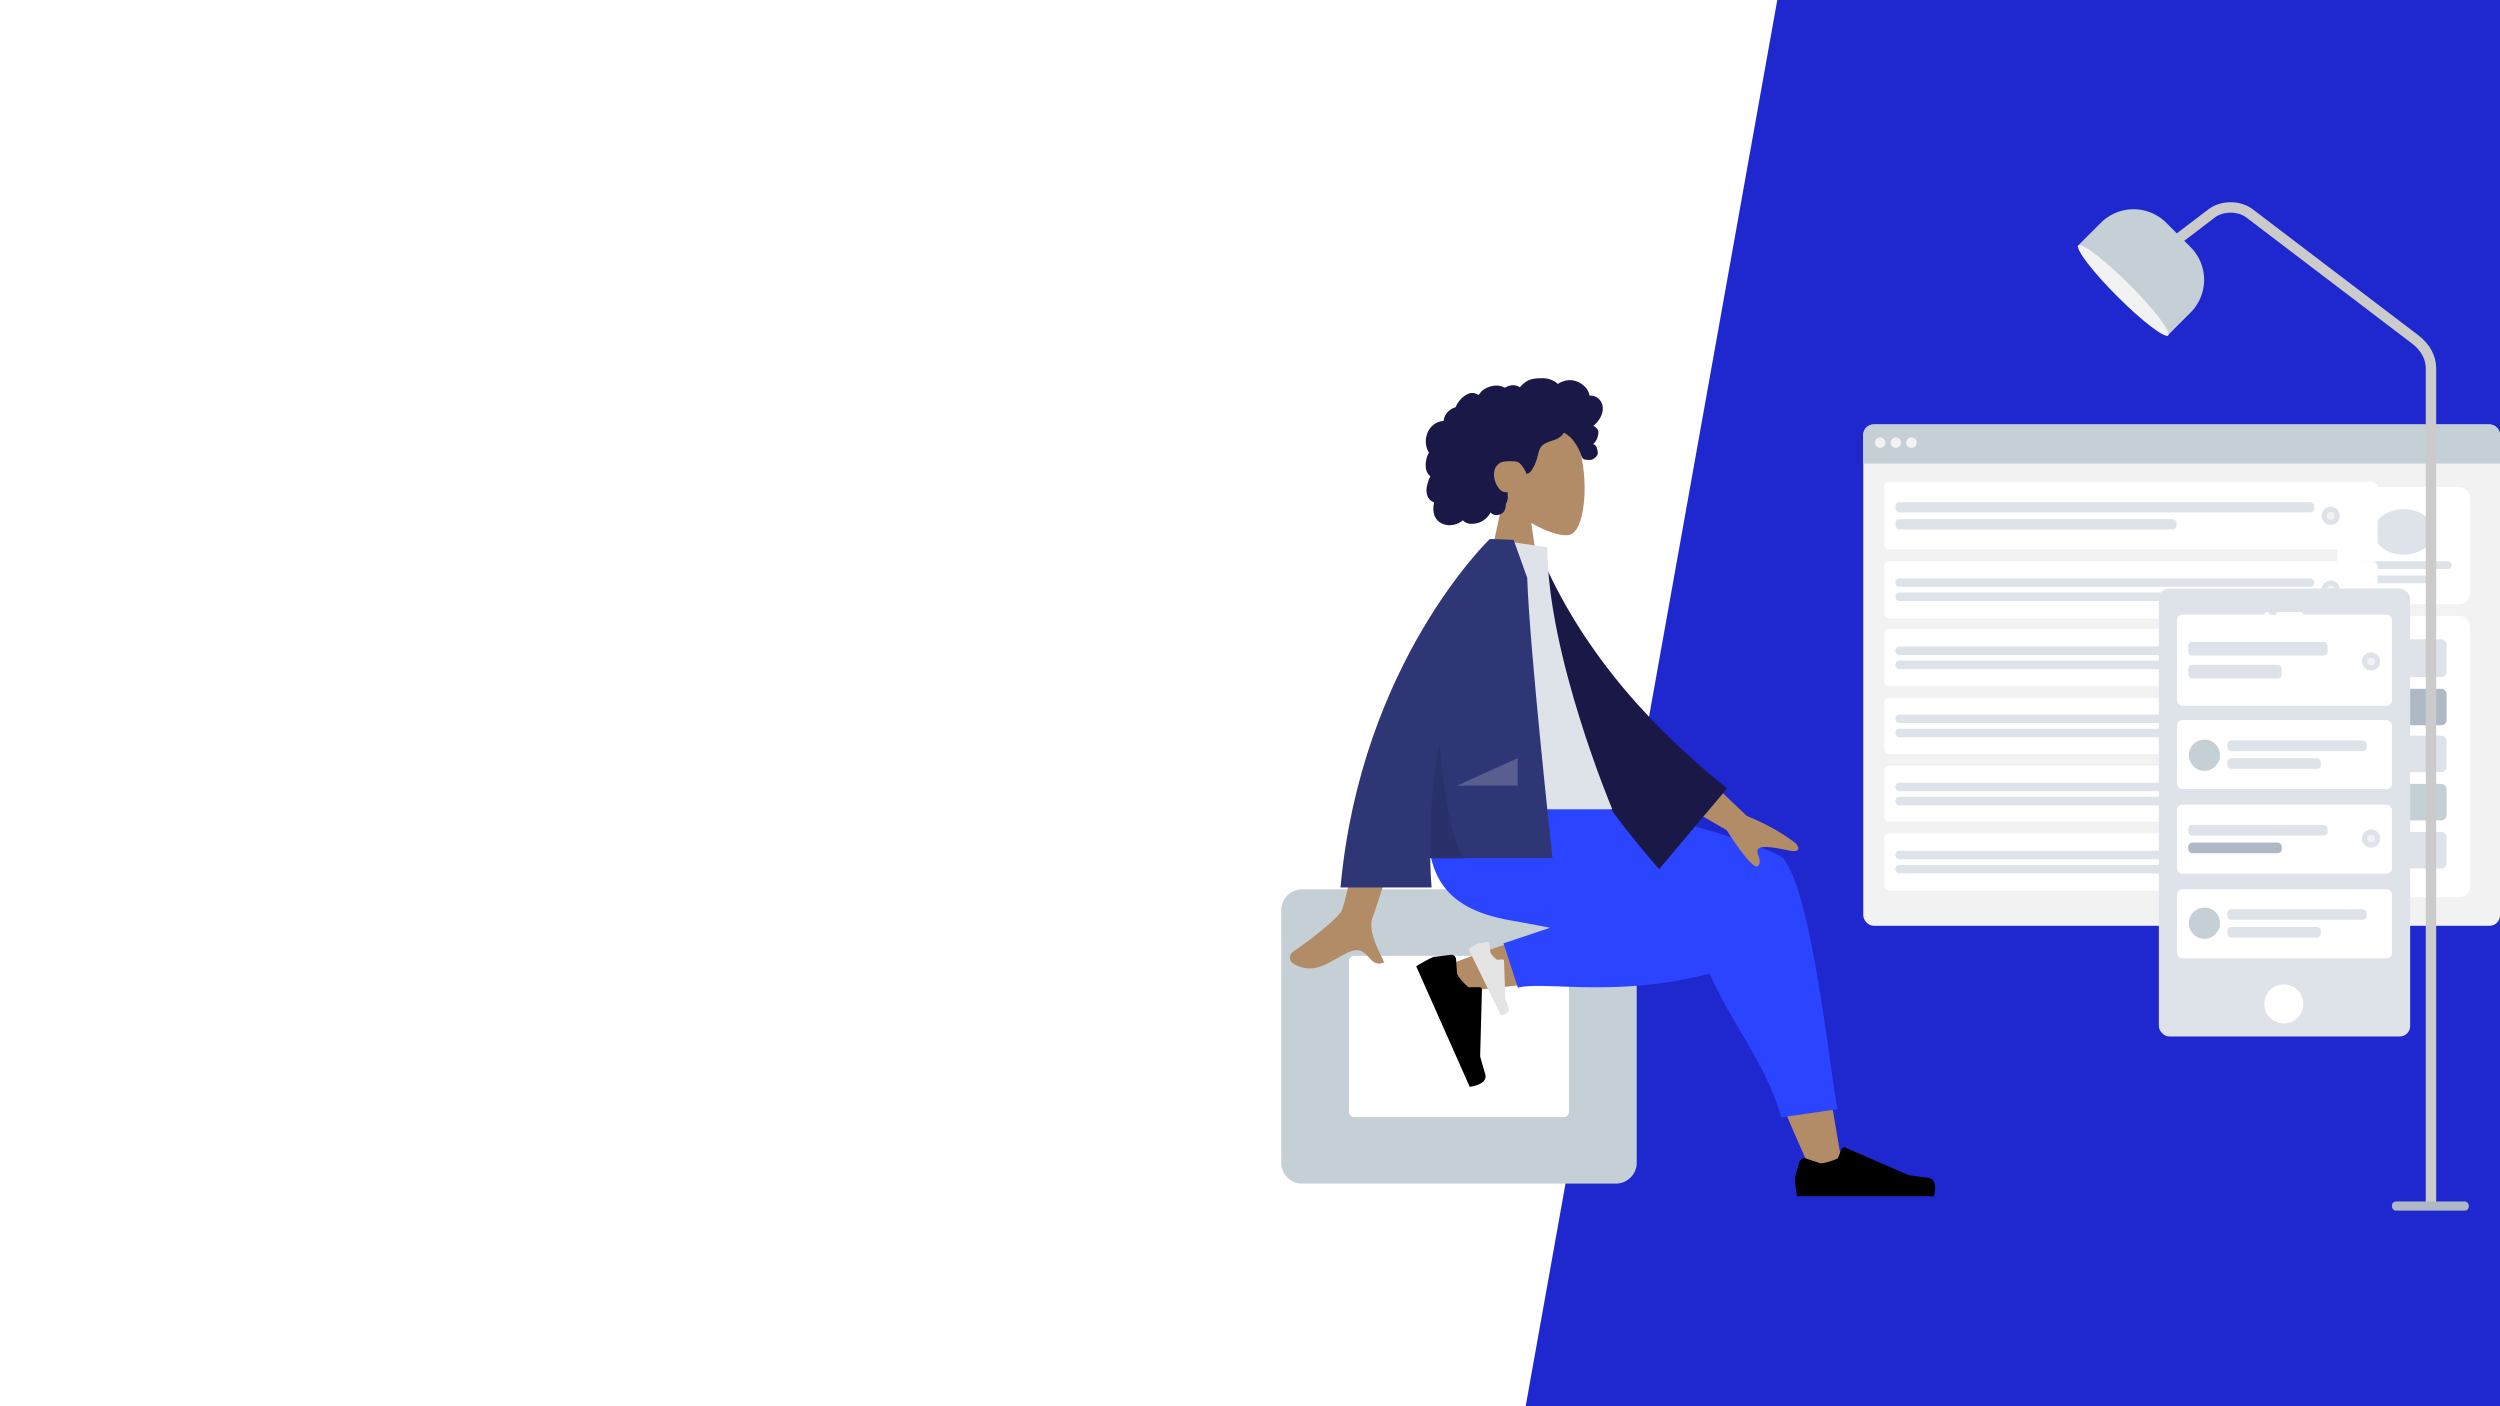 <svg xmlns="http://www.w3.org/2000/svg" xmlns:xlink="http://www.w3.org/1999/xlink" width="1920" height="1080" viewBox="0 0 1920 1080"><rect x="0" y="0" width="1920" height="1080" fill="#808080" stroke="none"/><defs><clipPath id="b"><rect width="1920" height="1080"/></clipPath></defs><g id="a" clip-path="url(#b)"><rect width="1920" height="1080" fill="#fff"/><path d="M424,0H-279.054L-473,1084H424Z" transform="translate(1644)" fill="#1f28cf"/><g transform="translate(904 265)"><g transform="translate(135)"><g transform="translate(100.116 56)"><path d="M0,133,15.344,62.838C6.787,52.984.995,40.906,1.962,27.375c2.79-38.99,58.114-30.412,68.875-10.734s9.484,69.6-4.424,73.112c-5.547,1.4-17.363-2.033-29.39-9.144L44.572,133Z" transform="translate(-0.116)" fill="#b28b67"/></g><path d="M135.635,20.316a9.561,9.561,0,0,0-6.775-6.711,9.129,9.129,0,0,0-2.493-.242c-.3.012-.385.1-.525-.109a2.639,2.639,0,0,1-.149-.7,13.025,13.025,0,0,0-.506-1.64,13.375,13.375,0,0,0-3.306-4.8,16.81,16.81,0,0,0-10-4.619,14.894,14.894,0,0,0-6.009.8,24.1,24.1,0,0,0-2.917,1.218c-.285.139-1.208.822-1.494.778-.316-.049-.95-.815-1.206-1.007A17.961,17.961,0,0,0,89.221,0C84.763.033,80.47.25,76.752,2.9A24.814,24.814,0,0,0,74.5,4.73c-.376.341-.74.695-1.087,1.063q-.314.334-.61.683c-.333.4-.28.526-.746.25a9.447,9.447,0,0,0-5.951-1.308,13.563,13.563,0,0,0-3.592.991,7.885,7.885,0,0,1-1.709.819,8.387,8.387,0,0,1-1.728-.749,14.483,14.483,0,0,0-7.18-.649,18.8,18.8,0,0,0-7.04,2.7,9.388,9.388,0,0,0-2.609,2.317c-.307.414-.584.851-.932,1.235-.2.225-.607.455-.716.739a15.648,15.648,0,0,0-2.984-1.286,7.517,7.517,0,0,0-4.2.156A16.7,16.7,0,0,0,26.8,16.29,18.4,18.4,0,0,0,24.347,19.5q-.5.828-.917,1.7a6.252,6.252,0,0,1-.4.886c-.23.326-.384.332-.8.475a12.938,12.938,0,0,0-5.5,3.6,12.261,12.261,0,0,0-2.847,5.9,2.94,2.94,0,0,1-.114.726c-.1.1-.529.053-.69.071a14.826,14.826,0,0,0-1.653.285,13.858,13.858,0,0,0-2.906,1.021,14.926,14.926,0,0,0-7.444,8.682A17.23,17.23,0,0,0,1.355,54.9a11.678,11.678,0,0,0,.917,1.766c.219.345.29.345.148.707-.159.4-.449.793-.637,1.186A16.741,16.741,0,0,0,.466,62.594a18.478,18.478,0,0,0-.227,6.969,9.909,9.909,0,0,0,1.1,3.058,8.769,8.769,0,0,0,.966,1.368c.19.221.391.431.6.633a3.98,3.98,0,0,1,.381.345c.25.314.3.056.174.517a20.382,20.382,0,0,1-.84,1.908c-.258.646-.491,1.3-.7,1.963A28.4,28.4,0,0,0,.893,83.445a12.573,12.573,0,0,0,.928,7.946,8,8,0,0,0,2.3,2.677,8.585,8.585,0,0,0,1.512.9c.274.127.624.182.749.441.135.279-.065.832-.111,1.143a18.621,18.621,0,0,0,.229,8.209,11.368,11.368,0,0,0,4.6,6.034c4.211,2.773,9.888,2.617,14.313.4a15.043,15.043,0,0,0,3.2-2.145c2.451,3.223,7.5,3.121,11.078,2.2A15.831,15.831,0,0,0,49.8,103.088c2.822,3.355,8.743,2.266,10.7-1.373a8.561,8.561,0,0,0,.9-2.866c.074-.522.027-1.049.082-1.568a7.988,7.988,0,0,1,.782-1.941,10.5,10.5,0,0,0,.833-3.869,19.19,19.19,0,0,0-.152-2.077,6.979,6.979,0,0,1,.217-1.825,8.734,8.734,0,0,1-3.618-.442,7.146,7.146,0,0,1-2.8-1.921,15.826,15.826,0,0,1-3.519-6.425c-1.591-5.088-.939-11.193,4.3-13.986,2.441-1.3,9.754-1.3,12.661-.654,3.057.676,6.523,7.264,6.693,7.884.106.383.052.858.413,1.113.792.562,2.1-.413,2.683-.894a10.361,10.361,0,0,0,2.35-3.054,37.287,37.287,0,0,0,3.224-7.724c.6-2.058.977-4.181,1.756-6.187a9.5,9.5,0,0,1,3.9-4.911,34.784,34.784,0,0,1,6.7-2.651,16.758,16.758,0,0,0,6.2-3.328,8.441,8.441,0,0,0,1.064-1.158c.244-.332.484-.968.855-1.179.577-.328,1.419.524,1.918.834a21.916,21.916,0,0,1,6.17,5.982,36.99,36.99,0,0,1,4.1,7.122c.814,1.916,1.323,4.369,2.755,5.939.64.7,5.393,1.125,6.933.513a8.7,8.7,0,0,0,3.782-3.2,4.863,4.863,0,0,0,.429-3.255c-.133-.657-.4-1.27-.553-1.915a5.87,5.87,0,0,0-.509-1.55,3.9,3.9,0,0,0-2.44-1.9,11.21,11.21,0,0,0,2.635-3.491,14.719,14.719,0,0,0,1.364-4.548,5.415,5.415,0,0,0-.755-3.542,9.5,9.5,0,0,0-3.1-2.51,19.855,19.855,0,0,0,4.311-4.585C135.38,28.582,136.805,24.334,135.635,20.316Z" transform="translate(55.912 25.485)" fill="#191847"/></g><g transform="translate(0 340.769)"><g transform="translate(0 77.231)"><path d="M257,226H16A16,16,0,0,1,0,210V16A16,16,0,0,1,16,0H257a16,16,0,0,1,16,16V210a16,16,0,0,1-16,16ZM56,51.033a4,4,0,0,0-4,4V170.968a4,4,0,0,0,4,4H217a4,4,0,0,0,4-4V55.032a4,4,0,0,0-4-4Z" transform="translate(80 0)" fill="#c5cfd6"/></g><path d="M235.9,117.258C224.029,76.65,215,40.916,212.718,27.572,207.275-4.248,254.58-6.1,260.833,9.712c9.464,23.936,25.986,102.58,45.837,221.369l-22.691,6.466C260.1,185.926,242.83,140.974,235.9,117.258ZM6.99,75.541C28.9,67.082,105.625,40.61,142.63,33.123c10.634-2.153,20.94-4.152,30.63-5.959,28.8-5.37,43.724,45.38,15.984,49.28-69.082,9.712-167.02,19.74-175.4,20.866a10.929,10.929,0,0,1-1.451.1C1.4,97.409-6.208,80.636,6.99,75.541Z" transform="translate(204.225 58.555)" fill="#b28b67"/><path d="M118.831,77.783a23.115,23.115,0,0,1-.321-6.031L0,12.828V0H14.094S186.073,42.8,189.856,54.862c.027.085.05.17.071.256q.088.113.174.228c22.722,30.522,36.33,179.532,40.8,190.689l-43.54,6.345C170.7,192.056,117.416,150.032,118.831,77.783Z" transform="translate(276.653)" fill="#2b44ff"/><path d="M57.919,118.74l35.794-11.992c-10.841-2.12-20.829-4.012-29.372-5.476C9.15,91.816-6.945,62.96,2.571,0h101.69C120.872,4.661,207.2,40.021,251.99,58.828c29.644,12.448,20.3,57.321,3.511,69a1.6,1.6,0,0,1-.931,1.421c-62.106,25.14-115.289,23.92-150.21,22.7-15.858-.554-27.95-1.109-35.4.806Z" transform="translate(192.785)" fill="#2b44ff"/><g transform="matrix(0.438, 0.899, -0.899, 0.438, 259.069, 104.037)"><path d="M4.474,5.033A2,2,0,0,0,1.908,6.381L0,13.106A64.242,64.242,0,0,0,.9,21H57.3s2.2-7.268-2.538-7.848-7.87-1.047-7.87-1.047L20.68.419a1,1,0,0,0-1.332.532L17.663,5.039s-4.385,2.046-7.127,2.046Z" transform="translate(1 19)" fill="#e4e4e4"/></g><g transform="translate(183.003 120.121)"><path d="M8.337,8.889a3.744,3.744,0,0,0-4.781,2.455L0,23.585c0,4.924,1.68,14.371,1.68,14.371H106.8s4.1-13.231-4.731-14.286S87.4,21.765,87.4,21.765L38.542.49a1.88,1.88,0,0,0-2.482.969L32.92,8.9s-8.172,3.724-13.282,3.724Z" transform="translate(291.441 154.899)"/><path d="M10.06,11.508a3.677,3.677,0,0,0-4.644,2.625L1.79,26.9c-.081,5.115,1.381,14.9,1.381,14.9L104.4,40.152s4.163-13.808-4.321-14.765-14.093-1.748-14.093-1.748l-46.7-21.33a1.811,1.811,0,0,0-2.406,1.045l-3.147,7.779s-7.931,4-12.851,4.077Z" transform="matrix(0.391, 0.921, -0.921, 0.391, 37.898, -3.074)"/></g></g><g transform="translate(23 149)"><path d="M2.286,163.6c-2.08-1.253-4.358-5.97,1.146-9.656,13.714-9.185,33.475-25.258,36.146-30.55,5.461-10.821,24.06-116.3,24.06-116.3l38.947.151s-36.072,113.738-38.947,120.7c-4.312,10.44,4.814,26.338,8.716,34.882-6.151,2.689-9.009-.744-12.137-4.176-3.335-3.658-6.98-7.317-15.252-3.557-10.587,4.812-19.34,12.448-29.774,12.447A24.622,24.622,0,0,1,2.286,163.6ZM335.342,61.251l-54.9-31.615L297.977,0l52.8,50.307q23.042,9.6,37.759,21.2c2.207,2.6,4.609,7.581-5.772,5.352s-21.4-4.117-23.356-.821,3.8,8.351.191,12.668a1.377,1.377,0,0,1-1.106.516Q353.522,89.223,335.342,61.251Z" transform="translate(63.67 162.237)" fill="#b28b67"/><path d="M.057,4.34,15.877.246Q66.189,97.782,176.735,171.42l-46.642,66.313C54.359,165.278,4.825,88.022.057,4.34Z" transform="matrix(0.996, 0.087, -0.087, 0.996, 238.311, 5.378)" fill="#191847"/><path d="M0,207.523H143.508S93.637,89.085,93.637,6.3L50.347,0C16.326,53.443,6.718,119.243,0,207.523Z" transform="translate(167.736)" fill="#dde3e9"/><path d="M0,267.595C15.7,94.652,114.628,0,114.628,0l.034.029L114.678,0H117.5c5.072.17,15.45.614,15.45.614l10.46,29.2c1.661,53.4,19.385,215.22,19.385,215.22H68.865q.24,11.128,1.082,22.562Z" transform="translate(102.506 0)" fill="#2f3676"/><path d="M26.285,90.106H.116A454.506,454.506,0,0,1,7.2,0,478.666,478.666,0,0,0,13.51,50.4c3.409,18.037,7.707,31.4,12.773,39.7Z" transform="translate(171.271 155.646)" fill="rgba(0,0,0,0.1)"/><path d="M0,21.063,46.387,0V21.063Z" transform="translate(192.172 168.256)" fill="rgba(255,255,255,0.2)"/></g></g><g transform="translate(1431 326)"><rect width="489" height="385" rx="8" fill="#f2f2f2"/><rect width="102" height="90" rx="8" transform="translate(364 48)" fill="#fff"/><g transform="translate(378.444 65)"><ellipse cx="23" cy="17.5" rx="23" ry="17.5" transform="translate(13.556 0)" fill="#dde3e9"/><rect width="74" height="6" rx="3" transform="translate(-0.444 40)" fill="#dde3e9"/><rect width="49" height="6" rx="3" transform="translate(11.556 51)" fill="#dde3e9"/></g><path d="M8,0H481a8,8,0,0,1,8,8V30a0,0,0,0,1,0,0H0a0,0,0,0,1,0,0V8A8,8,0,0,1,8,0Z" fill="#c5cfd6"/><g transform="translate(9 10)"><circle cx="4" cy="4" r="4" transform="translate(0)" fill="#f2f2f2"/><circle cx="4" cy="4" r="4" transform="translate(12)" fill="#f2f2f2"/><circle cx="4" cy="4" r="4" transform="translate(24)" fill="#f2f2f2"/></g><g transform="translate(363.561 147)"><rect width="102" height="216" rx="8" transform="translate(0.439)" fill="#fff"/><g transform="translate(18 18)"><rect width="66" height="29" rx="4" transform="translate(0.439 0)" fill="#dde3e9"/><rect width="66" height="28" rx="4" transform="translate(0.439 38)" fill="#afb9c5"/><rect width="66" height="28" rx="4" transform="translate(0.439 74)" fill="#dde3e9"/><rect width="66" height="28" rx="4" transform="translate(0.439 148)" fill="#dde3e9"/><rect width="66" height="28" rx="4" transform="translate(0.439 111)" fill="#c5cfd6"/></g></g><g transform="translate(16 44)"><g transform="translate(0)"><rect width="379" height="52" rx="4" transform="translate(0)" fill="#fff"/><g transform="translate(8.652 15.689)"><rect width="321.719" height="7.845" rx="3" fill="#dde3e9"/><rect width="215.948" height="7.845" rx="3" transform="translate(0 13.074)" fill="#dde3e9"/></g><g transform="translate(335.999 19.149)"><circle cx="7" cy="7" r="7" fill="#dde3e9"/><circle cx="3" cy="3" r="3" transform="translate(4 4)" fill="#f2f2f2"/></g></g><g transform="translate(0 61)"><rect width="379" height="44" rx="4" transform="translate(0)" fill="#fff"/><g transform="translate(8.652 13.218)"><rect width="321.719" height="6.509" rx="3" fill="#dde3e9"/><rect width="215.948" height="6.509" rx="3" transform="translate(0 10.849)" fill="#dde3e9"/></g><g transform="translate(335.999 14.897)"><circle cx="7" cy="7" r="7" fill="#dde3e9"/><circle cx="3" cy="3" r="3" transform="translate(4 4)" fill="#f2f2f2"/></g></g><g transform="translate(0 113)"><rect width="379" height="44" rx="4" transform="translate(0)" fill="#fff"/><g transform="translate(8.652 13.516)"><rect width="321.719" height="6.509" rx="3" fill="#dde3e9"/><rect width="215.948" height="6.509" rx="3" transform="translate(0 10.849)" fill="#dde3e9"/></g><g transform="translate(335.999 15.195)"><circle cx="7" cy="7" r="7" fill="#dde3e9"/><circle cx="3" cy="3" r="3" transform="translate(4 4)" fill="#afb9c5"/></g></g><g transform="translate(0 270)"><rect width="379" height="44" rx="4" transform="translate(0 0)" fill="#fff"/><g transform="translate(8.652 13.409)"><rect width="321.719" height="6.509" rx="3" fill="#dde3e9"/><rect width="215.948" height="6.509" rx="3" transform="translate(0 10.849)" fill="#dde3e9"/></g><g transform="translate(335.999 15.088)"><circle cx="7" cy="7" r="7" fill="#dde3e9"/><circle cx="3" cy="3" r="3" transform="translate(4 4)" fill="#f2f2f2"/></g></g><g transform="translate(0 218)"><rect width="379" height="43" rx="4" transform="translate(0)" fill="#fff"/><g transform="translate(8.652 13.111)"><rect width="321.719" height="6.509" rx="3" fill="#dde3e9"/><rect width="215.948" height="6.509" rx="3" transform="translate(0 10.849)" fill="#dde3e9"/></g><g transform="translate(335.999 14.79)"><circle cx="7" cy="7" r="7" fill="#dde3e9"/><circle cx="3" cy="3" r="3" transform="translate(4 4)" fill="#f2f2f2"/></g></g><g transform="translate(0 166)"><rect width="379" height="43" rx="4" transform="translate(0)" fill="#fff"/><g transform="translate(8.652 12.814)"><rect width="321.719" height="6.509" rx="3" fill="#dde3e9"/><rect width="215.948" height="6.509" rx="3" transform="translate(0 10.849)" fill="#dde3e9"/></g><g transform="translate(335.999 14.493)"><circle cx="7" cy="7" r="7" fill="#dde3e9"/><circle cx="3" cy="3" r="3" transform="translate(4 4)" fill="#f2f2f2"/></g></g></g></g><g transform="translate(1590.732 144)"><path d="M0,44.272,47.8,7.906c8.044-6.12,21.09-6.12,29.134,0l127.269,96.818c7.722,5.874,12.059,13.84,12.059,22.145V768.194" transform="translate(60 12)" fill="none" stroke="#cbcbcb" stroke-miterlimit="10" stroke-width="8"/><rect width="59" height="7" rx="3" transform="translate(246.267 778.745)" fill="#afb9c5"/><g transform="translate(47.833 2) rotate(45)"><path d="M35.5,0H61.947a35.5,35.5,0,0,1,35.5,35.5V61a0,0,0,0,1,0,0H0a0,0,0,0,1,0,0V35.5A35.5,35.5,0,0,1,35.5,0Z" fill="#c5cfd6"/><ellipse cx="48.724" cy="6.5" rx="48.724" ry="6.5" transform="translate(0.264 53.562)" fill="#f2f2f2"/></g></g><g transform="translate(1657.569 452)"><rect width="193" height="344" rx="8" transform="translate(0.431)" fill="#dde3e9"/><circle cx="15" cy="15" r="15" transform="translate(81.431 304)" fill="#fff"/><g transform="translate(81.309 18)"><circle cx="2" cy="2" r="2" transform="translate(0.121)" fill="#fff"/><rect width="21" height="4" rx="2" transform="translate(9.121)" fill="#fff"/></g><g transform="translate(14.431 20)"><rect width="165" height="70" rx="4" fill="#fff"/><g transform="translate(8.569 20.998)"><rect width="107" height="10.499" rx="3" fill="#dde3e9"/><rect width="71.822" height="10.499" rx="3" transform="translate(0 17.499)" fill="#dde3e9"/></g><g transform="translate(142.118 29)"><circle cx="7" cy="7" r="7" transform="translate(-0.117)" fill="#dde3e9"/><circle cx="3" cy="3" r="3" transform="translate(3.883 4)" fill="#f2f2f2"/></g><g transform="translate(0 81)"><rect width="165" height="53" rx="4" fill="#fff"/><g transform="translate(38.569 15.695)"><rect width="107" height="8.166" rx="3" fill="#dde3e9"/><rect width="71.822" height="8.166" rx="3" transform="translate(0 13.61)" fill="#dde3e9"/></g><circle cx="12" cy="12" r="12" transform="translate(9 15)" fill="#c5cfd6"/></g><g transform="translate(0 146)"><rect width="165" height="53" rx="4" fill="#fff"/><g transform="translate(8.569 15.505)"><rect width="107" height="8.166" rx="3" fill="#dde3e9"/><rect width="71.822" height="8.166" rx="3" transform="translate(0 13.61)" fill="#afb9c5"/></g><g transform="translate(142.118 19)"><circle cx="7" cy="7" r="7" transform="translate(-0.117)" fill="#dde3e9"/><circle cx="3" cy="3" r="3" transform="translate(3.883 4)" fill="#f2f2f2"/></g></g><g transform="translate(0 211)"><rect width="165" height="53" rx="4" transform="translate(0 0)" fill="#fff"/><g transform="translate(38.569 15.314)"><rect width="107" height="8.166" rx="3" fill="#dde3e9"/><rect width="71.822" height="8.166" rx="3" transform="translate(0 13.61)" fill="#dde3e9"/></g><circle cx="12" cy="12" r="12" transform="translate(9 14)" fill="#c5cfd6"/></g></g></g></g></svg>